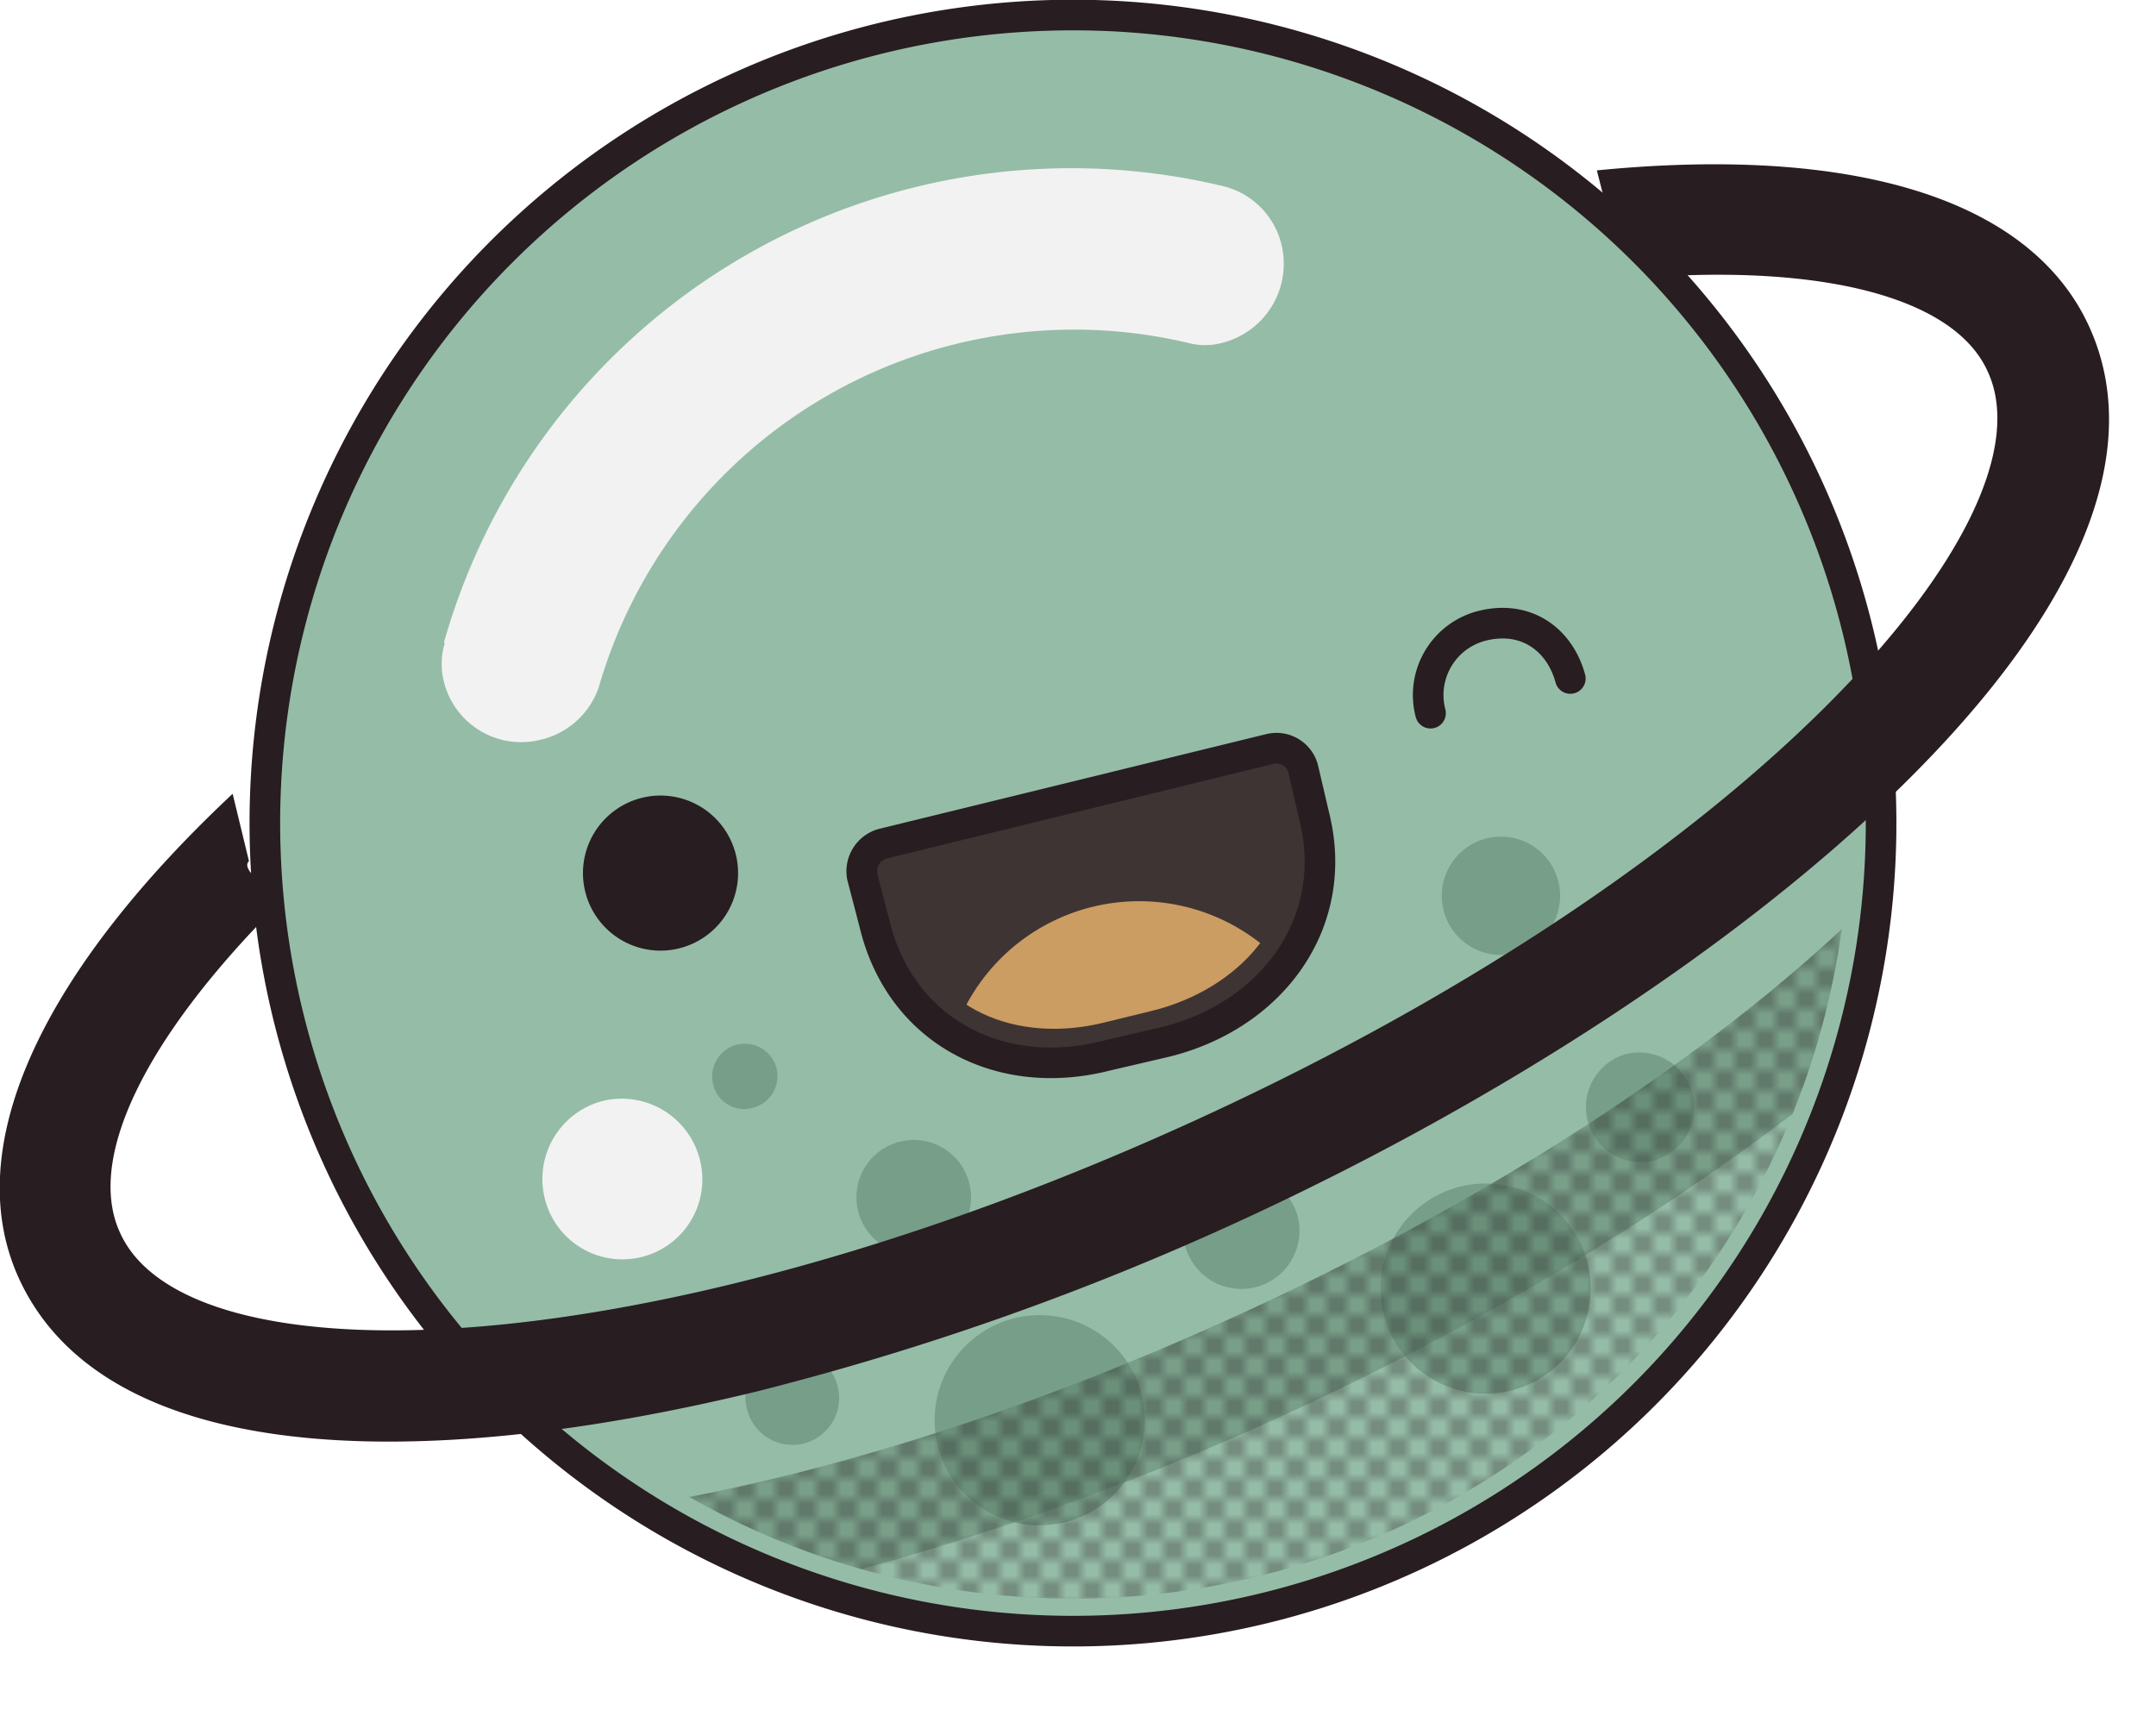 <svg xmlns="http://www.w3.org/2000/svg" xmlns:xlink="http://www.w3.org/1999/xlink" viewBox="0 0 211.3 167.6"><defs><style>.cls-1,.cls-5,.cls-7{fill:none;}.cls-11,.cls-2{fill:#281d21;}.cls-3{isolation:isolate;}.cls-4{fill:#95bca7;}.cls-5,.cls-7,.cls-8{stroke:#281d21;stroke-linecap:round;stroke-linejoin:round;stroke-width:3px;}.cls-6{fill:#f2f2f2;}.cls-11,.cls-7{fill-rule:evenodd;}.cls-8{fill:#3f3434;}.cls-9{clip-path:url(#clip-path);}.cls-10{fill:#cb9d62;}.cls-12{fill:#779e88;}.cls-13{clip-path:url(#clip-path-2);}.cls-14{fill:#5f826d;opacity:0.5;}.cls-15{opacity:0.3;mix-blend-mode:overlay;fill:url(#Nueva_muestra_de_motivo_2);}</style><clipPath id="clip-path"><path class="cls-1" d="M125.8,82.1c1.9,7.8-4.3,14.9-13,17l-4.5,1.1c-8.7,2.2-17-1.4-18.9-9.2l-.9-3.5A1.9,1.9,0,0,1,90,85.2l32.5-8a1.9,1.9,0,0,1,2.4,1.4Z"/></clipPath><clipPath id="clip-path-2"><path class="cls-1" d="M179,62.6a76,76,0,1,0-55.7,91.9A75.9,75.9,0,0,0,179,62.6Z"/></clipPath><pattern id="Nueva_muestra_de_motivo_2" data-name="Nueva muestra de motivo 2" width="4" height="4" patternTransform="translate(0 24.9)" patternUnits="userSpaceOnUse" viewBox="0 0 4 4"><rect class="cls-1" width="4" height="4"/><rect class="cls-2" width="2" height="2"/><rect class="cls-2" x="2" y="2" width="2" height="2"/></pattern></defs><title>Asset 1</title><g class="cls-3"><g id="Layer_2" data-name="Layer 2"><g id="photo_box" data-name="photo box"><g id="planet"><path class="cls-4" d="M182.1,61.9A79.2,79.2,0,1,0,124,157.6,79.2,79.2,0,0,0,182.1,61.9Z"/><path class="cls-5" d="M182.1,61.9A79.2,79.2,0,1,0,124,157.6,79.2,79.2,0,0,0,182.1,61.9Z"/><path class="cls-6" d="M125.6,24a7.8,7.8,0,0,0-5.5-5.7h0A63.9,63.9,0,0,0,43.5,63h.1a7,7,0,0,0-.1,3.8A7.8,7.8,0,0,0,53,72.5a7.9,7.9,0,0,0,5.7-5.2h0a48.5,48.5,0,0,1,57.7-33.7h0a6.5,6.5,0,0,0,3.4,0A8,8,0,0,0,125.6,24ZM59.1,107.9a7.9,7.9,0,0,0-5.7,9.6,7.8,7.8,0,0,0,15.2-3.8A7.9,7.9,0,0,0,59.1,107.9Z"/><path class="cls-7" d="M140.2,69.9a7,7,0,0,1,5.2-8.6c4.3-1,7.5,1.5,8.5,5.2"/><path class="cls-8" d="M128.8,80c2.6,10.4-4.1,19.5-14.5,22.1l-6,1.4c-10.4,2.6-20.1-2.5-22.6-13l-1.2-4.6a2.8,2.8,0,0,1,2-3.2l38-9.3a2.7,2.7,0,0,1,3.2,1.9Z"/><g class="cls-9"><path class="cls-10" d="M130.3,103A19.2,19.2,0,1,1,107,88.9,19.2,19.2,0,0,1,130.3,103Z"/></g><path class="cls-11" d="M72.1,83.7a7.6,7.6,0,1,1-9.2-5.5A7.6,7.6,0,0,1,72.1,83.7Z"/><circle class="cls-12" cx="147.1" cy="87.8" r="5.8"/><path class="cls-12" d="M127.2,119.3a5.7,5.7,0,1,1-6.9-4.2A5.8,5.8,0,0,1,127.2,119.3Z"/><circle class="cls-12" cx="101.9" cy="139.2" r="10.3"/><circle class="cls-12" cx="145.6" cy="126.3" r="10.3"/><path class="cls-12" d="M95,116a5.6,5.6,0,0,1-4.1,6.8,5.6,5.6,0,1,1-2.7-10.9A5.6,5.6,0,0,1,95,116Z"/><path class="cls-12" d="M165.9,107.3a5.4,5.4,0,0,1-4,6.5,5.4,5.4,0,0,1-2.5-10.5A5.4,5.4,0,0,1,165.9,107.3Z"/><path class="cls-12" d="M76.1,104.7a3.2,3.2,0,0,1-2.4,3.9,3.1,3.1,0,0,1-3.8-2.3,3.2,3.2,0,0,1,2.3-3.9A3.2,3.2,0,0,1,76.1,104.7Z"/><path class="cls-12" d="M82.1,135.9a4.6,4.6,0,0,1-3.4,5.6,4.6,4.6,0,0,1-5.5-3.4,4.6,4.6,0,0,1,3.4-5.6A4.6,4.6,0,0,1,82.1,135.9Z"/><g class="cls-13"><path class="cls-14" d="M78.8,155.3c-33.9,8.3-63.9,7.1-72.2-10.9-5.8-12.6,6.5-11.8,9.8-4.6,6.7,14.6,51.8,13.6,105.8-11.3s84-58.5,77.3-73.2c-3.2-6.8,4.1-16.8,9.8-4.5,12.2,26.5-33.4,64.8-82.6,87.5A274.5,274.5,0,0,1,78.8,155.3Z"/><path class="cls-15" d="M122.2,128.5c-24.9,11.5-47.8,17.9-66,20A87.4,87.4,0,0,0,197.5,70.1C189,86.9,162.1,110.1,122.2,128.5Z"/></g><path class="cls-2" d="M74.1,136.4c-33.8,8.2-63.8,7.1-72.2-11-5.8-12.5,1.6-29.5,20.9-47.6l1.6,6.6c-1.1,1.1,3.6,3.4,2.6,4.5-12.9,13-18.6,24.8-15.2,32,6.7,14.6,51.8,13.5,105.8-11.3s84-58.6,77.2-73.2c-3.1-6.9-15-10.3-32.1-9.3-1.7.1-3.3-5.9-5-5.7l-1.2-4.7c25.4-2.5,42.5,2.9,48.2,15.2,12.2,26.4-33.5,64.8-82.6,87.5A272.6,272.6,0,0,1,74.1,136.4Z"/></g></g></g></g></svg>